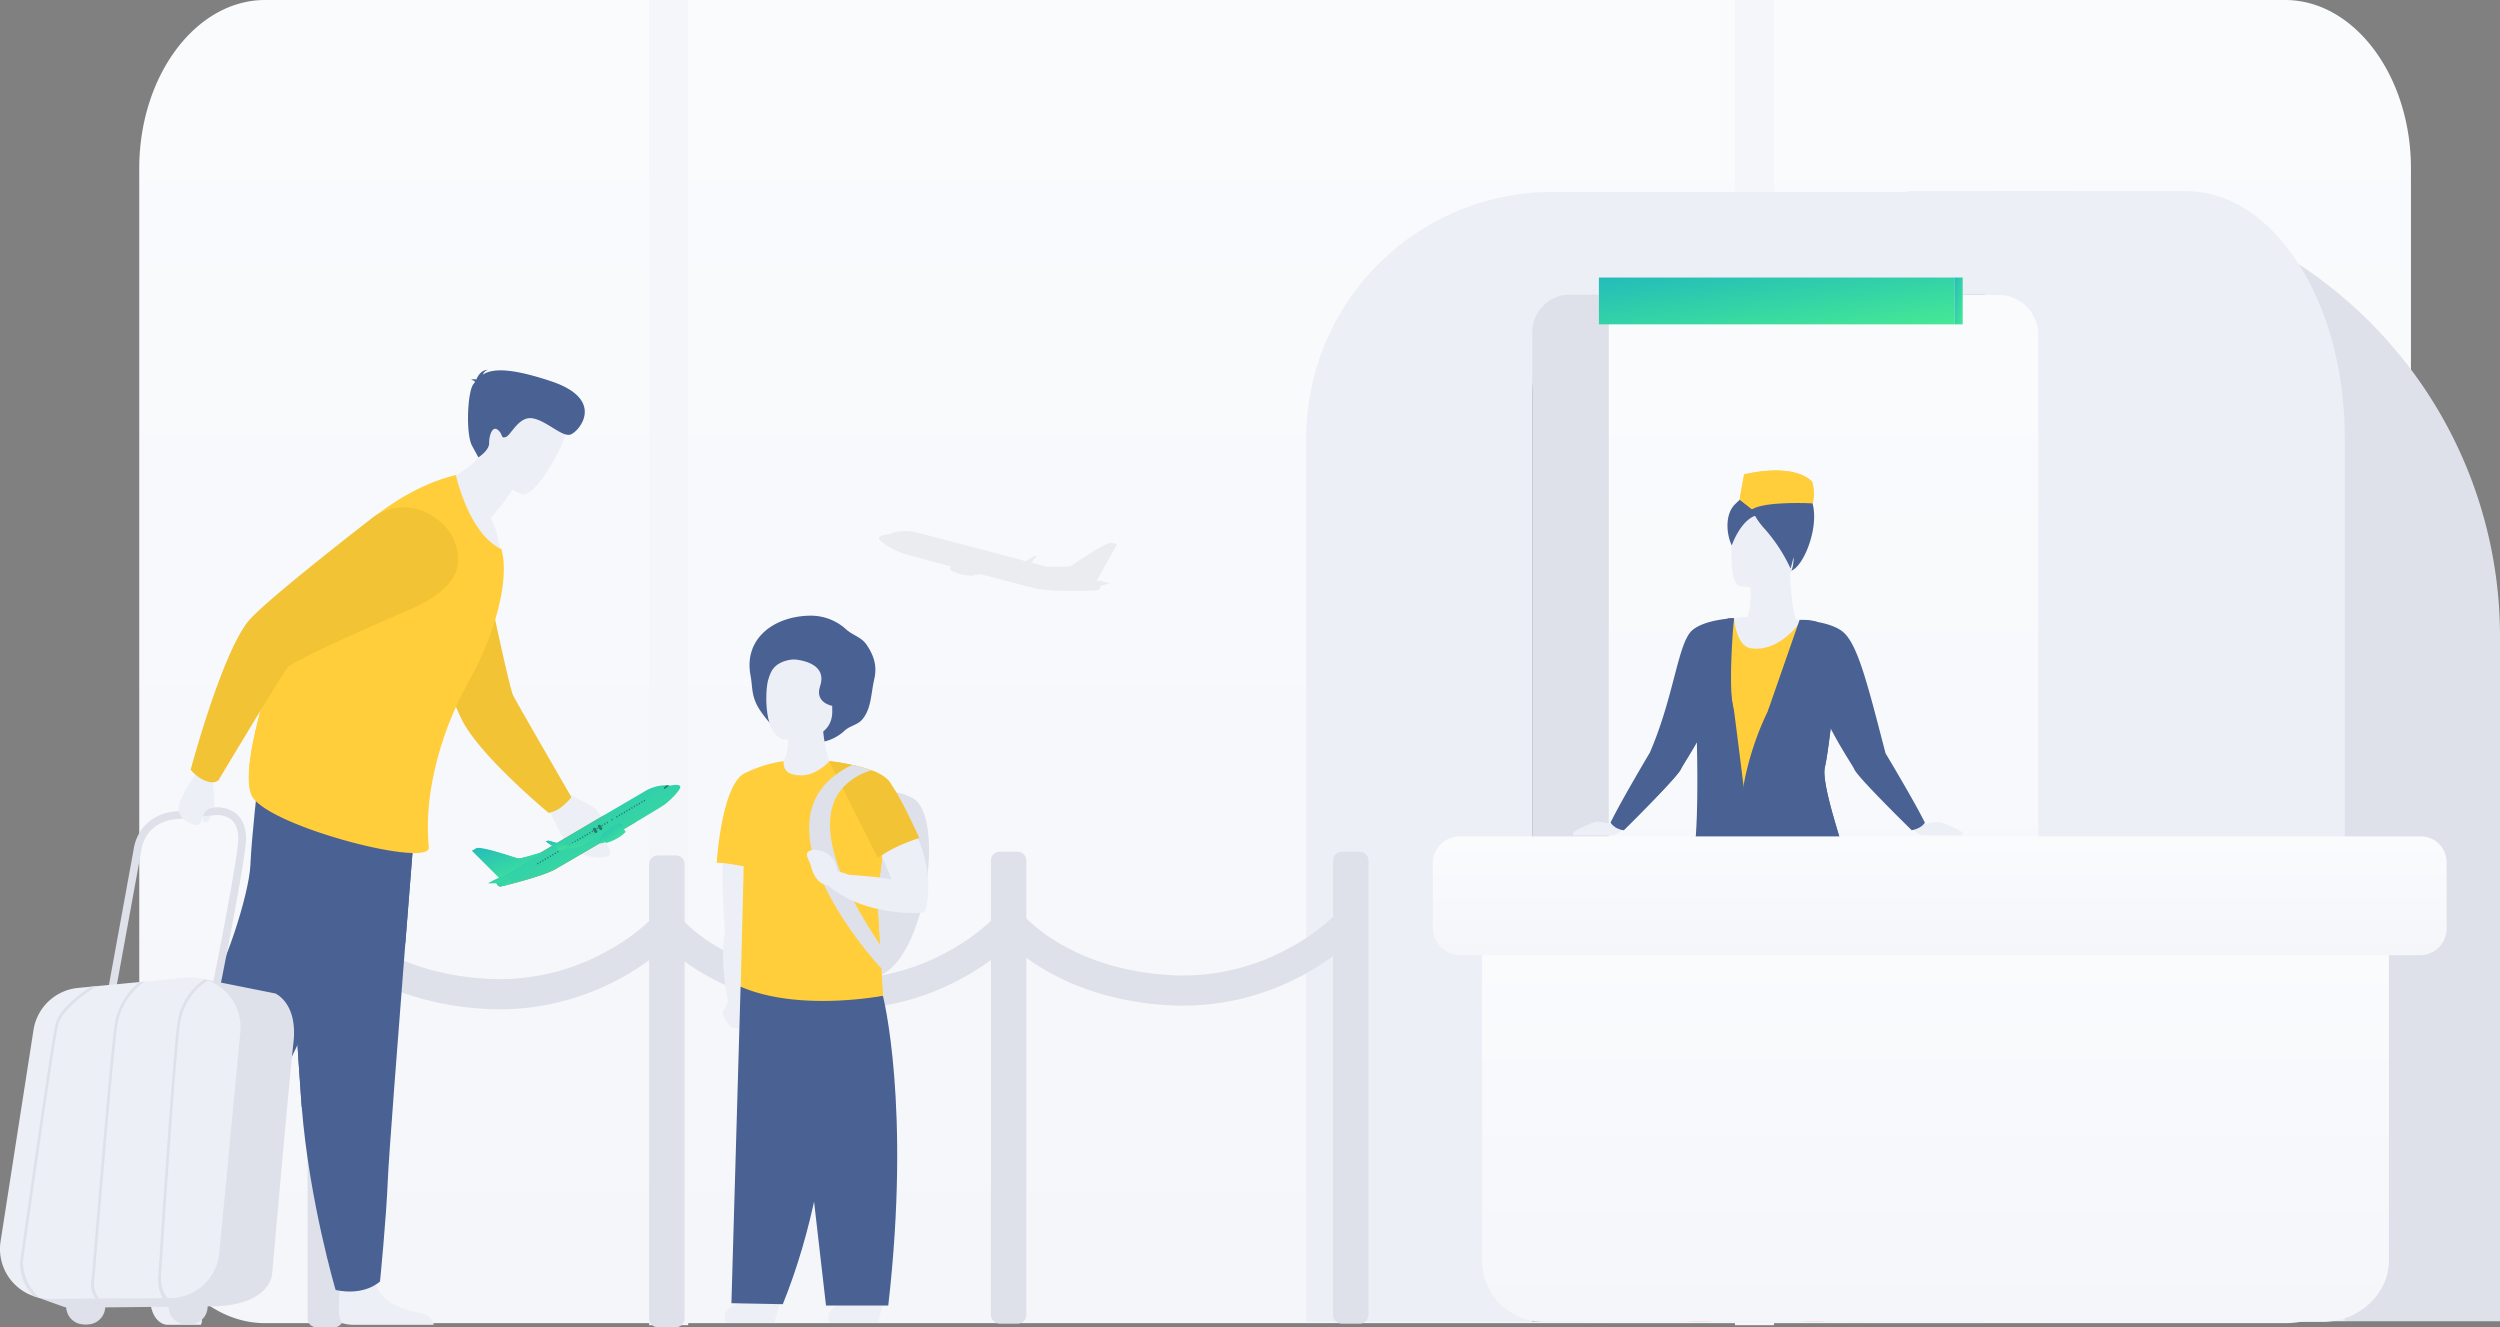 <svg xmlns="http://www.w3.org/2000/svg" xmlns:xlink="http://www.w3.org/1999/xlink" width="688.583" height="365.581" viewBox="0 0 688.583 365.581">
  <rect x="0" y="0" width="688.583" height="365.581" fill="#808080" stroke="none"/>
  <defs>
    <linearGradient id="linear-gradient" x1="0.5" y1="0.038" x2="0.5" y2="1" gradientUnits="objectBoundingBox">
      <stop offset="0" stop-color="#fafbfd"/>
      <stop offset="1" stop-color="#f5f6fa"/>
    </linearGradient>
    <linearGradient id="linear-gradient-5" x2="1" y2="1" gradientUnits="objectBoundingBox">
      <stop offset="0" stop-color="#23bcba"/>
      <stop offset="1" stop-color="#45e994"/>
    </linearGradient>
  </defs>
  <g id="Group_625" data-name="Group 625" transform="translate(-1484.746 -499.932)">
    <g id="Group_665" data-name="Group 665" transform="translate(1484.746 499.932)">
      <g id="Group_632" data-name="Group 632" transform="translate(152.951 46.039)">
        <path id="Path_2216" data-name="Path 2216" d="M1883.139,614.918l15.656,34.664.432-.087,46.735-9.407s-21.933-1.083-24.3-2.82c-2.228-1.637-25.986-21.348-32.718-23a2.749,2.749,0,0,0-1.038-.091Z" transform="translate(-1883.139 -614.156)" fill="#657285"/>
        <path id="Path_2217" data-name="Path 2217" d="M1913.865,677.387c1.093.163,4.357.586,8.832,1.085,12.864,1.433,35.721,3.5,45.673,1.86,8.928-1.467,56.137-9.331,88.777-15.051a52.812,52.812,0,0,0-27.888-16.7c-38.037,6.5-87.776,15.1-94.077,16.719-10.365,2.662-24.157,5.406-24.157,5.406s-.077.332-.139.852C1910.68,673.245,1910.624,676.9,1913.865,677.387Z" transform="translate(-1899.654 -634.704)" fill="#e58638"/>
        <path id="Path_2218" data-name="Path 2218" d="M1913.865,665.066c1.093.163,4.357.586,8.832,1.085,12.864,1.433,35.721,3.5,45.673,1.86,8.928-1.467,56.137-9.33,88.777-15.051,16.39-2.871,29.106-5.2,31.454-5.914,7.02-2.125,21.448-8.617,19.618-11.563s-7.6-2.862-9.383-3.868l-.075-.044c-.416-.235-1.1-.626-2.086-1.067-3.516-1.574-10.833-3.774-23.2-1.753,0,0-19.67,3.316-44.211,7.508-38.037,6.5-87.776,15.1-94.077,16.719-10.365,2.662-24.157,5.406-24.157,5.406s-.077.332-.139.852C1910.68,660.924,1910.624,664.576,1913.865,665.066Z" transform="translate(-1899.654 -622.383)" fill="#d5d6da"/>
        <path id="Path_2219" data-name="Path 2219" d="M1913.865,710.808c1.092.165,4.357.587,8.831,1.085,1.229-4.852,5.883-7.326,5.883-7.326l-17.693.41C1910.68,706.666,1910.623,710.32,1913.865,710.808Z" transform="translate(-1899.654 -668.126)" fill="#b8c1c9"/>
        <g id="Group_630" data-name="Group 630" transform="translate(54.204 8.12)">
          <g id="Group_628" data-name="Group 628" transform="translate(61.444)">
            <g id="Group_625-2" data-name="Group 625" transform="translate(20.03 5.389)">
              <path id="Path_2220" data-name="Path 2220" d="M2233.513,660.681a.541.541,0,0,1,.625.439l.1.563a.54.54,0,1,1-1.063.185l-.1-.563A.542.542,0,0,1,2233.513,660.681Z" transform="translate(-2227.702 -655.433)" fill="#657285"/>
              <path id="Path_2221" data-name="Path 2221" d="M2220.2,663a.541.541,0,0,1,.625.439l.1.563a.54.54,0,1,1-1.063.185l-.1-.563A.542.542,0,0,1,2220.2,663Z" transform="translate(-2219.757 -656.815)" fill="#657285"/>
              <path id="Path_2222" data-name="Path 2222" d="M2240.32,659.5a.541.541,0,0,1,.624.439l.1.563a.54.54,0,1,1-1.063.185l-.1-.563A.541.541,0,0,1,2240.32,659.5Z" transform="translate(-2231.765 -654.726)" fill="#657285"/>
              <path id="Path_2223" data-name="Path 2223" d="M2247.126,658.313a.541.541,0,0,1,.625.439l.1.563a.54.54,0,1,1-1.063.185l-.1-.563A.541.541,0,0,1,2247.126,658.313Z" transform="translate(-2235.828 -654.019)" fill="#657285"/>
              <path id="Path_2224" data-name="Path 2224" d="M2253.932,657.129a.542.542,0,0,1,.625.439l.1.563a.54.54,0,0,1-1.064.185l-.1-.563A.542.542,0,0,1,2253.932,657.129Z" transform="translate(-2239.891 -653.313)" fill="#657285"/>
              <path id="Path_2225" data-name="Path 2225" d="M2260.74,655.945h0a.541.541,0,0,1,.625.439l.1.563a.542.542,0,0,1-.439.624h0a.542.542,0,0,1-.625-.439l-.1-.563A.541.541,0,0,1,2260.74,655.945Z" transform="translate(-2243.954 -652.606)" fill="#657285"/>
              <path id="Path_2226" data-name="Path 2226" d="M2267.546,654.761a.541.541,0,0,1,.624.439l.1.563a.54.54,0,1,1-1.063.185l-.1-.563A.542.542,0,0,1,2267.546,654.761Z" transform="translate(-2248.017 -651.899)" fill="#657285"/>
              <path id="Path_2227" data-name="Path 2227" d="M2274.353,653.577a.541.541,0,0,1,.624.439l.1.563a.54.54,0,1,1-1.063.185l-.1-.563A.541.541,0,0,1,2274.353,653.577Z" transform="translate(-2252.08 -651.192)" fill="#657285"/>
              <path id="Path_2228" data-name="Path 2228" d="M2281.158,652.393a.541.541,0,0,1,.624.439l.1.563a.54.54,0,0,1-1.064.185l-.1-.563A.542.542,0,0,1,2281.158,652.393Z" transform="translate(-2256.143 -650.485)" fill="#657285"/>
              <path id="Path_2229" data-name="Path 2229" d="M2287.966,651.209a.541.541,0,0,1,.625.439l.1.563a.54.54,0,1,1-1.063.185l-.1-.563A.541.541,0,0,1,2287.966,651.209Z" transform="translate(-2260.206 -649.779)" fill="#657285"/>
              <path id="Path_2230" data-name="Path 2230" d="M2294.635,650.048a.542.542,0,0,1,.625.439l.1.563a.54.54,0,0,1-1.064.185l-.1-.563A.542.542,0,0,1,2294.635,650.048Z" transform="translate(-2264.188 -649.086)" fill="#657285"/>
              <path id="Path_2231" data-name="Path 2231" d="M2301.442,648.864a.541.541,0,0,1,.625.439l.1.563a.54.54,0,0,1-1.064.185l-.1-.563A.541.541,0,0,1,2301.442,648.864Z" transform="translate(-2268.251 -648.379)" fill="#657285"/>
              <path id="Path_2232" data-name="Path 2232" d="M2308.249,647.68a.542.542,0,0,1,.625.439l.1.563a.54.54,0,0,1-1.064.185l-.1-.563A.541.541,0,0,1,2308.249,647.68Z" transform="translate(-2272.314 -647.672)" fill="#657285"/>
            </g>
            <path id="Path_2233" data-name="Path 2233" d="M2363.7,635.249l2.983-.948c.983.441,1.67.832,2.086,1.067l-4.567,1.454a.826.826,0,1,1-.5-1.574Z" transform="translate(-2285.307 -634.301)" fill="#657285"/>
            <g id="Group_626" data-name="Group 626" transform="translate(5.45 12.331)">
              <path id="Path_2234" data-name="Path 2234" d="M2185.247,670.633a1.038,1.038,0,0,0,.182-.016l.834-.145a1.061,1.061,0,0,0,.861-1.224l-.6-3.476a1.058,1.058,0,0,0-1.224-.861l-.834.145a1.061,1.061,0,0,0-.861,1.224l.6,3.476A1.06,1.06,0,0,0,2185.247,670.633Zm.167-.1a.975.975,0,0,1-1.126-.792l-.6-3.476a.977.977,0,0,1,.792-1.126l.834-.145a.975.975,0,0,1,1.126.792l.6,3.476a.976.976,0,0,1-.792,1.126Z" transform="translate(-2183.585 -664.895)" fill="#657285"/>
            </g>
            <g id="Group_627" data-name="Group 627" transform="translate(0 13.279)">
              <path id="Path_2235" data-name="Path 2235" d="M2171.725,672.986a1.039,1.039,0,0,0,.181-.016l.835-.145a1.06,1.06,0,0,0,.862-1.224l-.6-3.476a1.058,1.058,0,0,0-1.224-.861l-.834.145a1.06,1.06,0,0,0-.861,1.224l.6,3.476A1.061,1.061,0,0,0,2171.725,672.986Zm.167-.1a.975.975,0,0,1-1.126-.792l-.6-3.476a.975.975,0,0,1,.792-1.126l.834-.145a.975.975,0,0,1,1.126.792l.6,3.476a.975.975,0,0,1-.792,1.126Z" transform="translate(-2170.062 -667.247)" fill="#657285"/>
            </g>
          </g>
          <g id="Group_629" data-name="Group 629" transform="translate(0 12.476)">
            <path id="Path_2236" data-name="Path 2236" d="M2018.068,698.16a.542.542,0,0,1,.625.439l.1.563a.54.54,0,1,1-1.063.185l-.1-.563A.542.542,0,0,1,2018.068,698.16Z" transform="translate(-2017.62 -684.893)" fill="#657285"/>
            <path id="Path_2237" data-name="Path 2237" d="M2024.875,696.976a.541.541,0,0,1,.624.439l.1.563a.54.54,0,0,1-1.064.185l-.1-.563A.541.541,0,0,1,2024.875,696.976Z" transform="translate(-2021.684 -684.186)" fill="#657285"/>
            <path id="Path_2238" data-name="Path 2238" d="M2031.681,695.792a.542.542,0,0,1,.625.439l.1.563a.54.54,0,1,1-1.063.185l-.1-.563A.541.541,0,0,1,2031.681,695.792Z" transform="translate(-2025.747 -683.479)" fill="#657285"/>
            <path id="Path_2239" data-name="Path 2239" d="M2038.488,694.607a.542.542,0,0,1,.624.439l.1.563a.54.54,0,1,1-1.064.185l-.1-.563A.541.541,0,0,1,2038.488,694.607Z" transform="translate(-2029.81 -682.772)" fill="#657285"/>
            <path id="Path_2240" data-name="Path 2240" d="M2045.294,693.423a.541.541,0,0,1,.624.44l.1.563a.54.54,0,0,1-1.064.185l-.1-.563A.542.542,0,0,1,2045.294,693.423Z" transform="translate(-2033.873 -682.065)" fill="#657285"/>
            <path id="Path_2241" data-name="Path 2241" d="M2052.1,692.24a.542.542,0,0,1,.625.439l.1.563a.54.54,0,1,1-1.063.185l-.1-.563A.542.542,0,0,1,2052.1,692.24Z" transform="translate(-2037.936 -681.359)" fill="#657285"/>
            <path id="Path_2242" data-name="Path 2242" d="M2058.907,691.055a.542.542,0,0,1,.624.44l.1.563a.54.54,0,0,1-1.064.185l-.1-.563A.541.541,0,0,1,2058.907,691.055Z" transform="translate(-2041.999 -680.651)" fill="#657285"/>
            <path id="Path_2243" data-name="Path 2243" d="M2065.714,689.871a.542.542,0,0,1,.624.439l.1.564a.54.54,0,1,1-1.063.185l-.1-.563A.542.542,0,0,1,2065.714,689.871Z" transform="translate(-2046.062 -679.945)" fill="#657285"/>
            <path id="Path_2244" data-name="Path 2244" d="M2072.52,688.687a.542.542,0,0,1,.625.439l.1.563a.54.54,0,1,1-1.063.185l-.1-.563A.542.542,0,0,1,2072.52,688.687Z" transform="translate(-2050.125 -679.238)" fill="#657285"/>
            <path id="Path_2245" data-name="Path 2245" d="M2152.722,674.736a.541.541,0,0,1,.625.439l.1.563a.54.54,0,0,1-1.064.185l-.1-.563A.541.541,0,0,1,2152.722,674.736Z" transform="translate(-2098.001 -670.91)" fill="#657285"/>
            <path id="Path_2246" data-name="Path 2246" d="M2159.529,673.551a.542.542,0,0,1,.625.44l.1.563a.541.541,0,0,1-.439.624h0a.541.541,0,0,1-.625-.439l-.1-.563A.542.542,0,0,1,2159.529,673.551Z" transform="translate(-2102.064 -670.203)" fill="#657285"/>
            <path id="Path_2247" data-name="Path 2247" d="M2166.335,672.367a.542.542,0,0,1,.625.439l.1.564a.54.54,0,0,1-1.063.185l-.1-.563A.542.542,0,0,1,2166.335,672.367Z" transform="translate(-2106.127 -669.496)" fill="#657285"/>
            <path id="Path_2248" data-name="Path 2248" d="M2173.142,671.183a.541.541,0,0,1,.624.439l.1.563a.54.54,0,1,1-1.063.185l-.1-.563A.542.542,0,0,1,2173.142,671.183Z" transform="translate(-2110.189 -668.789)" fill="#657285"/>
            <path id="Path_2249" data-name="Path 2249" d="M2179.948,670a.541.541,0,0,1,.624.439l.1.563a.54.54,0,1,1-1.064.185l-.1-.563A.542.542,0,0,1,2179.948,670Z" transform="translate(-2114.253 -668.082)" fill="#657285"/>
            <path id="Path_2250" data-name="Path 2250" d="M2186.754,668.815a.541.541,0,0,1,.625.439l.1.563a.54.54,0,1,1-1.063.185l-.1-.563A.542.542,0,0,1,2186.754,668.815Z" transform="translate(-2118.316 -667.376)" fill="#657285"/>
            <path id="Path_2251" data-name="Path 2251" d="M2193.562,667.631a.541.541,0,0,1,.624.439l.1.563a.54.54,0,1,1-1.063.185l-.1-.563A.541.541,0,0,1,2193.562,667.631Z" transform="translate(-2122.379 -666.669)" fill="#657285"/>
            <path id="Path_2252" data-name="Path 2252" d="M2200.367,666.447a.542.542,0,0,1,.625.439l.1.563a.54.54,0,0,1-1.064.185l-.1-.563A.541.541,0,0,1,2200.367,666.447Z" transform="translate(-2126.442 -665.962)" fill="#657285"/>
            <path id="Path_2253" data-name="Path 2253" d="M2207.174,665.263a.541.541,0,0,1,.624.439l.1.563a.54.54,0,1,1-1.063.185l-.1-.563A.542.542,0,0,1,2207.174,665.263Z" transform="translate(-2130.505 -665.255)" fill="#657285"/>
            <path id="Path_2254" data-name="Path 2254" d="M2092.527,685.207a.542.542,0,0,1,.625.439l.1.563a.54.54,0,0,1-1.064.185l-.1-.563A.541.541,0,0,1,2092.527,685.207Z" transform="translate(-2062.068 -677.16)" fill="#657285"/>
            <path id="Path_2255" data-name="Path 2255" d="M2099.334,684.023a.541.541,0,0,1,.624.439l.1.563a.54.54,0,1,1-1.063.185l-.1-.563A.541.541,0,0,1,2099.334,684.023Z" transform="translate(-2066.131 -676.454)" fill="#657285"/>
            <path id="Path_2256" data-name="Path 2256" d="M2106.14,682.839a.542.542,0,0,1,.624.439l.1.563a.54.54,0,1,1-1.063.185l-.1-.563A.542.542,0,0,1,2106.14,682.839Z" transform="translate(-2070.194 -675.747)" fill="#657285"/>
            <path id="Path_2257" data-name="Path 2257" d="M2112.947,681.655a.541.541,0,0,1,.625.439l.1.563a.54.54,0,1,1-1.063.185l-.1-.563A.541.541,0,0,1,2112.947,681.655Z" transform="translate(-2074.257 -675.04)" fill="#657285"/>
            <path id="Path_2258" data-name="Path 2258" d="M2119.753,680.471a.542.542,0,0,1,.625.439l.1.563a.54.54,0,0,1-1.064.185l-.1-.563A.541.541,0,0,1,2119.753,680.471Z" transform="translate(-2078.32 -674.333)" fill="#657285"/>
            <path id="Path_2259" data-name="Path 2259" d="M2126.56,679.287a.542.542,0,0,1,.625.439l.1.563a.54.54,0,1,1-1.064.185l-.1-.563A.541.541,0,0,1,2126.56,679.287Z" transform="translate(-2082.383 -673.627)" fill="#657285"/>
            <path id="Path_2260" data-name="Path 2260" d="M2133.366,678.1a.54.54,0,0,1,.624.439l.1.563a.54.54,0,0,1-1.064.185l-.1-.563A.541.541,0,0,1,2133.366,678.1Z" transform="translate(-2086.446 -672.92)" fill="#657285"/>
            <path id="Path_2261" data-name="Path 2261" d="M2140.173,676.919a.541.541,0,0,1,.624.439l.1.563a.54.54,0,1,1-1.063.185l-.1-.563A.541.541,0,0,1,2140.173,676.919Z" transform="translate(-2090.509 -672.213)" fill="#657285"/>
            <path id="Path_2262" data-name="Path 2262" d="M2146.979,675.735a.542.542,0,0,1,.625.439l.1.563a.54.54,0,1,1-1.063.185l-.1-.563A.541.541,0,0,1,2146.979,675.735Z" transform="translate(-2094.572 -671.506)" fill="#657285"/>
          </g>
        </g>
        <path id="Path_2263" data-name="Path 2263" d="M2174.357,699.578a1.931,1.931,0,0,1-.872-3.388,10.947,10.947,0,0,1,5.022-2.465c4.136-.676,2.791,5.918,1.421,6.2A21.007,21.007,0,0,1,2174.357,699.578Z" transform="translate(-2056.037 -661.625)" fill="#b8c1c9"/>
        <path id="Path_2264" data-name="Path 2264" d="M2184.459,684.079l1.5,8.635a40.521,40.521,0,0,0,11.337-.3,32.354,32.354,0,0,0,8.492-2.316,10.891,10.891,0,0,0,1.418-.74l-1.575-9.052a4.414,4.414,0,0,0-1.615-.389c-5.5-.471-18.735,3.714-18.735,3.714Z" transform="translate(-2063.008 -653.392)" fill="#657285"/>
        <path id="Path_2265" data-name="Path 2265" d="M2232.988,679.976l1.771,10.18a10.891,10.891,0,0,0,1.418-.74l-1.574-9.052A4.412,4.412,0,0,0,2232.988,679.976Z" transform="translate(-2091.977 -653.446)" fill="#b8c1c9"/>
        <g id="Group_631" data-name="Group 631" transform="translate(69.488 17.521)">
          <path id="Path_2266" data-name="Path 2266" d="M2055.538,657.656s6.6,9.51,7.832,10.928a9.218,9.218,0,0,0,3.808,2.131l.015,0,16.316,3.216s19.962-3.364,24.3-4.2h0c.393-.076.659-.132.768-.161,1.313-.357,1.908-.891,1.634-1.23s-31.21.186-34.634.266l-.1,0c-3.333.062-3.687-.762-3.687-.762l-13.287-9.679a1.589,1.589,0,0,0-.761-.394A7.536,7.536,0,0,0,2055.538,657.656Z" transform="translate(-2055.538 -657.624)" fill="#657285"/>
          <path id="Path_2267" data-name="Path 2267" d="M2061.014,658c3.585,2.78,13.5,10.443,14.428,10.937,1,.532,28.8.917,35.636,1.019h0c.393-.076.659-.132.768-.161,1.313-.358,1.908-.891,1.634-1.23s-31.21.186-34.634.266-3.785-.76-3.785-.76l-13.287-9.679A1.588,1.588,0,0,0,2061.014,658Z" transform="translate(-2058.807 -657.85)" fill="#b8c1c9"/>
          <path id="Path_2268" data-name="Path 2268" d="M2055.538,657.656s6.6,9.51,7.832,10.928a9.218,9.218,0,0,0,3.808,2.131l.015,0a35.474,35.474,0,0,0,8.288-2.106c-3.333.062-3.687-.762-3.687-.762l-13.287-9.679a1.589,1.589,0,0,0-.761-.394A7.536,7.536,0,0,0,2055.538,657.656Z" transform="translate(-2055.538 -657.624)" fill="#657285"/>
        </g>
        <path id="Path_2269" data-name="Path 2269" d="M1907.828,649.657l46.735-9.407s-21.933-1.083-24.3-2.82c-2.228-1.637-25.986-21.348-32.717-23,6.19,5.815,20.566,19.846,20.229,24.413C1917.455,643.191,1911.042,647.673,1907.828,649.657Z" transform="translate(-1891.74 -614.318)" fill="#b8c1c9"/>
        <path id="Path_2270" data-name="Path 2270" d="M1917.369,699.88c-.175-.153-15.821-2.347-25.825.424l9.965,3.6,15.573-2.709S1918.247,700.644,1917.369,699.88Z" transform="translate(-1888.156 -664.75)" fill="#657285"/>
      </g>
      <path id="Path_2271" data-name="Path 2271" d="M1598.823,546.314V817.988c0,25.51,15.6,46.382,34.673,46.382h556.358c13.523,0,25.283-10.474,31-25.665a59.128,59.128,0,0,0,3.669-20.717V546.314c0-25.51-15.6-46.382-34.673-46.382H1633.5C1614.426,499.932,1598.823,520.8,1598.823,546.314Z" transform="translate(-1560.469 -499.932)" fill="url(#linear-gradient)"/>
      <rect id="Rectangle_1262" data-name="Rectangle 1262" width="10.754" height="365" transform="translate(477.865 0)" fill="#f5f6fa"/>
      <rect id="Rectangle_1263" data-name="Rectangle 1263" width="10.754" height="365" transform="translate(178.806 0)" fill="#f5f6fa"/>
      <path id="Path_2272" data-name="Path 2272" d="M2167.916,877.256a15.013,15.013,0,0,0-3.62-.755l5.637-10.029-1.471-.364c-1.47-.364-10.4,5.813-11.188,6.291-.639.388-5.293.287-7.026.235-1.236-.335-2.573-.694-3.977-1.07.726-.853,1.476-1.755,1.476-1.755a2.368,2.368,0,0,0-.693-.023.5.5,0,0,0-.249.1l-2.092,1.259c-4.994-1.333-10.655-2.827-15.659-4.142-7.557-1.986-13.615-3.564-13.615-3.564-3.812-.973-6.16-.486-7.3-.091a7.356,7.356,0,0,0-.682.276l-.025.011c-.584.266-2.386.08-3.04.951s3.679,3.3,5.815,4.155c.715.286,4.626,1.366,9.671,2.715,1.35.361,2.78.741,4.252,1.13l-.245.922a3.36,3.36,0,0,0,.423.27,10.158,10.158,0,0,0,2.591.958,12.716,12.716,0,0,0,3.536.4l.077-.292a8.329,8.329,0,0,0,1.408-.008.594.594,0,0,0,.313-.123c6.949,1.817,13.265,3.447,14.983,3.887,3.066.785,10.269.77,14.33.676h.028c1.142-.027,2.032-.059,2.508-.082l.256-.013a1.1,1.1,0,0,0,.459-.125,1.418,1.418,0,0,0,.616-1.144Z" transform="translate(-1862.221 -716.585)" fill="#657285" opacity="0.1"/>
      <g id="Group_635" data-name="Group 635" transform="translate(84.72 235.599)">
        <g id="Group_633" data-name="Group 633" transform="translate(2.495 17.451)">
          <path id="Path_2273" data-name="Path 2273" d="M1770.439,1152.7c29.035,0,46.734-18.047,47.506-18.85l-6-5.766,3,2.883-2.991-2.89a55.444,55.444,0,0,1-12.25,8.774,60.68,60.68,0,0,1-32.9,7.423c-27.785-1.621-40.2-16.378-40.322-16.527l-6.432,5.277c.594.723,14.887,17.724,46.269,19.555Q1768.414,1152.706,1770.439,1152.7Z" transform="translate(-1720.047 -1127.751)" fill="#dfe1ea"/>
        </g>
        <g id="Group_634" data-name="Group 634">
          <path id="Path_2274" data-name="Path 2274" d="M1713.857,1086.782v125.326a2.452,2.452,0,0,0,2.547,2.328h4.669c.023,0,.047,0,.07,0a2.443,2.443,0,0,0,2.477-2.326V1086.782a2.443,2.443,0,0,0-2.477-2.326c-.023,0-.047,0-.07,0H1716.4A2.452,2.452,0,0,0,1713.857,1086.782Z" transform="translate(-1713.857 -1084.454)" fill="#dfe1ea"/>
        </g>
      </g>
      <g id="Group_638" data-name="Group 638" transform="translate(178.793 235.599)">
        <g id="Group_636" data-name="Group 636" transform="translate(2.495 17.451)">
          <path id="Path_2275" data-name="Path 2275" d="M2003.835,1152.7c29.035,0,46.734-18.047,47.506-18.85l-6-5.766,3,2.883-2.991-2.89a55.441,55.441,0,0,1-12.25,8.774,60.68,60.68,0,0,1-32.9,7.423c-27.785-1.621-40.2-16.378-40.322-16.527l-6.431,5.277c.593.723,14.886,17.724,46.269,19.555Q2001.809,1152.706,2003.835,1152.7Z" transform="translate(-1953.442 -1127.751)" fill="#dfe1ea"/>
        </g>
        <g id="Group_637" data-name="Group 637">
          <path id="Path_2276" data-name="Path 2276" d="M1947.252,1086.782v125.326a2.452,2.452,0,0,0,2.547,2.328h4.669c.023,0,.047,0,.07,0a2.443,2.443,0,0,0,2.477-2.326V1086.782a2.443,2.443,0,0,0-2.477-2.326c-.023,0-.047,0-.07,0H1949.8A2.452,2.452,0,0,0,1947.252,1086.782Z" transform="translate(-1947.252 -1084.454)" fill="#dfe1ea"/>
        </g>
      </g>
      <path id="Rectangle_1264" data-name="Rectangle 1264" d="M0,0H140.023a0,0,0,0,1,0,0V311.174a0,0,0,0,1,0,0H122.555A122.555,122.555,0,0,1,0,188.619V0A0,0,0,0,1,0,0Z" transform="translate(688.583 363.927) rotate(180)" fill="#dfe1ea"/>
      <path id="Path_2277" data-name="Path 2277" d="M2464.125,631.069h119.16V942.252h-187.02V698.929A67.86,67.86,0,0,1,2464.125,631.069Z" transform="translate(-2036.492 -578.213)" fill="#edeff6"/>
      <path id="Path_2278" data-name="Path 2278" d="M2807.05,630.552V941.745h120.479V698.407c0-37.48-19.567-67.855-43.711-67.855Z" transform="translate(-2281.705 -577.904)" fill="#edeff6"/>
      <path id="Rectangle_1265" data-name="Rectangle 1265" d="M0,0H124.762a0,0,0,0,1,0,0V255.568a27.26,27.26,0,0,1-27.26,27.26H0a0,0,0,0,1,0,0V0A0,0,0,0,1,0,0Z" transform="translate(546.797 364.039) rotate(180)" fill="#657285"/>
      <path id="Path_2279" data-name="Path 2279" d="M2700.728,701.418a10.987,10.987,0,0,1,10.987,10.987V984.246H2586.953V701.418Z" transform="translate(-2150.321 -620.207)" fill="url(#linear-gradient)"/>
      <path id="Path_2280" data-name="Path 2280" d="M2561.048,701.272h10.772V984.159h-21.086V711.587A10.315,10.315,0,0,1,2561.048,701.272Z" transform="translate(-2128.7 -620.119)" fill="#dfe1ea"/>
      <g id="Group_640" data-name="Group 640" transform="translate(433.306 132.493)">
        <path id="Path_2281" data-name="Path 2281" d="M2692.123,831.158a12.329,12.329,0,0,1,13.778-.694c7.434,4.461,1.422,22.024-3.155,23.006s-16.273-16.463-16.273-16.463S2686.805,835.468,2692.123,831.158Z" transform="translate(-2643.034 -828.647)" fill="#496193"/>
        <path id="Path_2282" data-name="Path 2282" d="M2589.427,1062.258s-3.053-1.015-4.528-.71-6.052,2.441-6.154,2.9a1.675,1.675,0,0,0,0,.787h10.682s2.388-.464,2.8-1.872S2589.427,1062.258,2589.427,1062.258Z" transform="translate(-2578.7 -967.64)" fill="#edeff6"/>
        <path id="Path_2283" data-name="Path 2283" d="M2668.626,1366.907a2.049,2.049,0,0,1-1.336,1.775.017.017,0,0,1-.012,0c-1.423.624-3.808.482-6.387.135-.33-.044-.627-.079-.893-.1-.07-.006-.14-.013-.208-.016s-.108-.008-.16-.012c-2.567-.169-2.366.622-7.272.6-5.592-.029-7.483-1.913-7.74-2.716-.215-.681,2.233-1.209,4.97-1.818.132-.029.265-.06.4-.089.364-.081.731-.166,1.1-.248,3.263-.766,6.494-1.732,7.563-4.868,1.134-3.325.865-13.192.865-13.192h9.9s-2.6,10.9-2.327,14.042c.148,1.677.95,2.155,1.26,3.608q.034.153.061.306A9.742,9.742,0,0,1,2668.626,1366.907Z" transform="translate(-2618.041 -1137.686)" fill="#ff7955"/>
        <g id="Group_639" data-name="Group 639" transform="translate(35.816 86.948)">
          <path id="Path_2284" data-name="Path 2284" d="M2693.852,1079.99c-.836,4.692-2.028,9.541-3.064,14.584-1.664,8.109-2.919,16.723-1.634,26a32.417,32.417,0,0,1,.273,3.928c.249,16.394-7.076,46.1-7.076,46.1a12.935,12.935,0,0,1-5.324.693,16.913,16.913,0,0,1-4.351-1.192s-.693-18.42-.735-43.193c-.03-17.956-3.556-41.6-4.268-55.493a177.849,177.849,0,0,1,.5-19.609s14.6-11.741,19.847-5.734C2693.207,1052.012,2696.98,1062.437,2693.852,1079.99Z" transform="translate(-2667.56 -1044.365)" fill="#364154"/>
        </g>
        <path id="Path_2285" data-name="Path 2285" d="M2701.763,1164.619a32.414,32.414,0,0,1,.273,3.928c-10.936-15.844-13.354-50.393-13.354-50.393l12.011,5.829s1.317,6.479,2.7,14.638C2701.733,1146.73,2700.477,1155.344,2701.763,1164.619Z" transform="translate(-2644.352 -1001.464)" fill="#355493"/>
        <path id="Path_2286" data-name="Path 2286" d="M2747.006,1366a2.048,2.048,0,0,1-1.336,1.775.019.019,0,0,1-.012,0c-1.423.623-3.808.482-6.386.135-.33-.044-.627-.079-.893-.1-.07-.006-.14-.013-.207-.017l-.161-.012c-2.567-.169-2.366.622-7.271.6-5.592-.029-7.483-1.913-7.74-2.716-.216-.681,2.233-1.209,4.971-1.818.132-.029.264-.06.4-.089.365-.081.731-.166,1.1-.248,3.263-.766,6.5-1.732,7.563-4.868,1.134-3.325-.486-13.041-.486-13.041l9.174-.767s-.569,11.07-.3,14.211c.148,1.678,1,2.6,1.309,4.053.022.1.042.2.061.306A9.751,9.751,0,0,1,2747.006,1366Z" transform="translate(-2664.83 -1136.775)" fill="#ff7955"/>
        <path id="Path_2287" data-name="Path 2287" d="M2721.615,1189.4a22.253,22.253,0,0,1-4.057,1.455,19.486,19.486,0,0,1-5.226-.324,239.2,239.2,0,0,0-4.987-30.876,288.915,288.915,0,0,0-14.926-47.3c-1.449-3.425-7.427-19.636-8.441-23.727-3.067-12.362.012-11.03.012-11.03l26.811-3.146s3.3,1.7,4.824,19.153c.455,5.228.511,27.8,1.2,32.078a47.881,47.881,0,0,0,2.3,9.61C2724.106,1147.517,2721.615,1189.4,2721.615,1189.4Z" transform="translate(-2640.732 -975.376)" fill="#364154"/>
        <path id="Path_2288" data-name="Path 2288" d="M2747.006,1393.046a2.048,2.048,0,0,1-1.336,1.775.018.018,0,0,1-.012,0c-1.5.537-3.853.421-6.381.119-.331-.039-.628-.068-.9-.088-.07-.006-.14-.013-.207-.016l-.161-.013c-2.567-.169-2.366.622-7.271.6-5.592-.029-7.483-1.913-7.74-2.716-.216-.681,2.233-1.209,4.971-1.818a16.511,16.511,0,0,0,8.448,1.5c3.765-.361,7.61-1.87,10.311-2.245.022.1.042.2.061.306A9.752,9.752,0,0,1,2747.006,1393.046Z" transform="translate(-2664.83 -1163.825)" fill="#b84c42"/>
        <path id="Path_2289" data-name="Path 2289" d="M2668.626,1393.046a2.049,2.049,0,0,1-1.336,1.775.017.017,0,0,1-.012,0c-1.5.537-3.853.421-6.381.119-.331-.039-.628-.068-.9-.088-.07-.006-.14-.013-.208-.016s-.108-.008-.16-.013c-2.567-.169-2.366.622-7.272.6-5.592-.029-7.483-1.913-7.74-2.716-.215-.681,2.233-1.209,4.97-1.818a16.514,16.514,0,0,0,8.448,1.5c3.766-.361,7.61-1.87,10.311-2.245q.034.153.061.306A9.742,9.742,0,0,1,2668.626,1393.046Z" transform="translate(-2618.041 -1163.825)" fill="#b84c42"/>
        <path id="Path_2290" data-name="Path 2290" d="M2674.933,903.192c.194,0,1.446-.229,3.658-.364a16.6,16.6,0,0,0,.805-3.4,22.317,22.317,0,0,0,.079-4.957c-.054-.567-.111-.894-.111-.894l10.985-3.345c.132,2.9.295,5.174.468,6.951.513,5.214,1.125,6.173,1.312,6.347a89.663,89.663,0,0,1,9.144,1.852s-8.866,40.62-5.854,48.276a80.9,80.9,0,0,1,4.157,14.451l-32.674.406s.457-26.279-1.049-35.58S2674.933,903.192,2674.933,903.192Z" transform="translate(-2630.637 -865.409)" fill="#edeff6"/>
        <path id="Path_2291" data-name="Path 2291" d="M2699.625,899.428c8.3-.18,10.953-9.2,10.953-9.2l-10.985,3.345s.056.328.111.894A22.317,22.317,0,0,1,2699.625,899.428Z" transform="translate(-2650.865 -865.409)" fill="#edeff6"/>
        <path id="Path_2292" data-name="Path 2292" d="M2696.494,967.7c.478,5.377,5.5,17.664,4.414,20.281-1.138,2.748-2.721,4.141-6.183,4.936a64.04,64.04,0,0,1-10.306,1.046c-9.844.489-20.393-.748-21.828-5.428-.688-2.246-.423-10.937-.058-14.948.754-8.3-.826-20.215-1.057-27.924-.19-6.43,3.688-21.062,3.688-21.062s1.75-1.1,7.24-2.21c0,0,.577,7.6,4.543,8.254,6.858,1.132,12.385-5.15,14-7.68,0,0,7.877,1.988,10.188,4.623,2.189,2.495-.806,20.981-1.472,22.753-.575,1.521-1.118,3.006-1.592,4.5A31.38,31.38,0,0,0,2696.494,967.7Z" transform="translate(-2628.108 -884.603)" fill="#ffce3a"/>
        <path id="Path_2293" data-name="Path 2293" d="M2813.751,1062.332s3.054-1.006,4.528-.7,6.052,2.42,6.154,2.873a1.643,1.643,0,0,1,0,.78h-10.683s-2.388-.46-2.795-1.855S2813.751,1062.332,2813.751,1062.332Z" transform="translate(-2717.321 -967.689)" fill="#edeff6"/>
        <path id="Path_2294" data-name="Path 2294" d="M2689.1,868.237s13.148,2.641,14.666-5.573,4.238-13.4-4.093-15.437-10.545.8-11.719,3.417S2685.722,867.338,2689.1,868.237Z" transform="translate(-2643.242 -839.324)" fill="#edeff6"/>
        <path id="Path_2296" data-name="Path 2296" d="M2693.644,969.115a80.177,80.177,0,0,1,6.639-20.293l6.833-14.227c-.283-2.293,2.337-8.6,2.457-10.91,0,0,7.772.269,11.376,3.2,4.075,3.316,6.8,14.276,11.778,33.47,0,0,8.225,13.709,10.844,19.148a4.653,4.653,0,0,1-1.472,1.3,7.774,7.774,0,0,1-2.151.759s-14.837-14.483-15.812-16.773c-.421-.988-3.376-5.222-6.52-11.251l-.005.042c-.582,4.747-1.16,8.848-1.6,10.649-1.373,5.644,8.544,31.687,8.086,33.26-.163.563-3.607.834-8.1.838-8.072.008-19.54-.844-21.5-2.411C2692.868,994.617,2691.65,981.269,2693.644,969.115Z" transform="translate(-2646.696 -885.379)" fill="#496193"/>
        <path id="Path_2297" data-name="Path 2297" d="M2720.424,923.532l-8.771,25.191,8.771-8.293-.664-2.578a6.151,6.151,0,0,0,2.834-.349c.818-.528,2.723-13.409,2.723-13.409a11.688,11.688,0,0,0-2.439-.508A22.216,22.216,0,0,0,2720.424,923.532Z" transform="translate(-2658.064 -885.28)" fill="#496193"/>
        <path id="Path_2298" data-name="Path 2298" d="M2615.058,959.381c6.788-15.728,7.7-30.42,11.776-33.767,3.6-2.958,11.376-3.23,11.376-3.23v.006l.015,0-.013.066c-.914,5.247-1.815,8.033-1.575,13.663a80.175,80.175,0,0,0,1.622,11.932s6.227,47.771,5.3,47.852c-7.044.61-16.931-6.5-16.931-6.5,2.136-5.75,1.367-32.878,1.367-32.882l-.094.166c-2.185,3.83-3.934,6.428-4.251,7.178-.974,2.311-15.813,16.921-15.813,16.921a7.716,7.716,0,0,1-2.149-.766c-.1-.056-.188-.112-.275-.171a4.566,4.566,0,0,1-1.2-1.145C2606.832,973.209,2615.058,959.381,2615.058,959.381Z" transform="translate(-2593.93 -884.602)" fill="#496193"/>
        <path id="Path_2299" data-name="Path 2299" d="M2680.311,922.386s-1.847,19.914.049,25.661c0,0-5.428-8.595-4.411-10.375l1.967-1.3s-3.8-.493-3.086-2.675l3.646-11.17a3.859,3.859,0,0,1,.836-.144Z" transform="translate(-2636.03 -884.603)" fill="#496193"/>
        <path id="Path_2300" data-name="Path 2300" d="M2732.919,1014.339c0,6.074,3.723,21.577,7.142,28.274,4.493,0,7.937-.275,8.1-.838.458-1.573-9.46-27.616-8.086-33.26.438-1.8,1.017-5.9,1.6-10.649C2738.632,1001.344,2732.919,1008.643,2732.919,1014.339Z" transform="translate(-2670.759 -929.66)" fill="#496193"/>
        <path id="Path_2301" data-name="Path 2301" d="M2607.183,1012.442c.087.058.179.114.275.17a7.719,7.719,0,0,0,2.15.766s14.84-14.61,15.813-16.921c.316-.75,2.066-3.349,4.251-7.178.359-2.838,1.222-10.3-.264-12.1-1.81-2.2-6.208,16.3-7.63,18.364C2620.626,997.222,2610.258,1007.55,2607.183,1012.442Z" transform="translate(-2595.703 -917.203)" fill="#496193"/>
        <path id="Path_2302" data-name="Path 2302" d="M2686.191,836.569c6.486-6.392,10.226-6.176,13.022-4.2,1.788,1.26,4.4,5.606,5.344,6.924,1.859,2.6-2.379,15.166-2.379,15.166a14.411,14.411,0,0,0,.136-3.356c-.4,1.857-.8,3.133-.8,3.133a44.79,44.79,0,0,0-6.958-10.729,21.451,21.451,0,0,1-2.839-3.791c-4.129,1.529-6.4,8.165-6.4,8.165C2683.819,844.736,2683.4,839.323,2686.191,836.569Z" transform="translate(-2641.641 -830.137)" fill="#496193"/>
      </g>
      <g id="Group_643" data-name="Group 643" transform="translate(272.927 234.584)">
        <g id="Group_641" data-name="Group 641" transform="translate(2.495 17.451)">
          <path id="Path_2303" data-name="Path 2303" d="M2237.382,1150.185c29.035,0,46.734-18.047,47.507-18.85l-6-5.766,3,2.883-2.992-2.89a55.446,55.446,0,0,1-12.25,8.774,60.678,60.678,0,0,1-32.9,7.423c-27.785-1.621-40.2-16.378-40.322-16.527l-6.432,5.277c.593.723,14.887,17.724,46.269,19.555Q2235.356,1150.187,2237.382,1150.185Z" transform="translate(-2186.99 -1125.232)" fill="#dfe1ea"/>
        </g>
        <g id="Group_642" data-name="Group 642">
          <path id="Path_2304" data-name="Path 2304" d="M2414.6,1084.263V1209.59a2.452,2.452,0,0,0,2.547,2.328h4.67a2.452,2.452,0,0,0,2.547-2.328V1084.263a2.452,2.452,0,0,0-2.547-2.328h-4.67A2.452,2.452,0,0,0,2414.6,1084.263Z" transform="translate(-2320.362 -1081.935)" fill="#dfe1ea"/>
          <path id="Path_2305" data-name="Path 2305" d="M2180.8,1084.263V1209.59a2.452,2.452,0,0,0,2.547,2.328h4.669c.023,0,.047,0,.07,0a2.443,2.443,0,0,0,2.477-2.326V1084.263a2.443,2.443,0,0,0-2.477-2.326c-.023,0-.047,0-.07,0h-4.669A2.452,2.452,0,0,0,2180.8,1084.263Z" transform="translate(-2180.799 -1081.935)" fill="#dfe1ea"/>
        </g>
      </g>
      <g id="Group_644" data-name="Group 644" transform="translate(394.673 230.366)">
        <path id="Path_2306" data-name="Path 2306" d="M2516.518,1140.025a3.646,3.646,0,0,1,3.531-2.782h118.794c.082,0,.164-.011.247-.011h114.058a3.969,3.969,0,0,1,3.838,2.812c.08.259,9.224.555,9.224.814v86.65c0,9.287-8.276,16.946-18.35,16.946H2635.491a.284.284,0,0,1-.074-.017H2533.363a17,17,0,0,1-16.947-16.946v-86.617A3.586,3.586,0,0,1,2516.518,1140.025Z" transform="translate(-2502.888 -1110.726)" fill="url(#linear-gradient)"/>
        <path id="Path_2307" data-name="Path 2307" d="M2490.22,1071.471h264.745a7.106,7.106,0,0,1,7.085,7.085v18.378a7.283,7.283,0,0,1-7.261,7.262H2490.4a7.575,7.575,0,0,1-7.553-7.553v-17.8A7.391,7.391,0,0,1,2490.22,1071.471Z" transform="translate(-2482.851 -1071.471)" fill="url(#linear-gradient)"/>
      </g>
      <g id="Group_645" data-name="Group 645" transform="translate(479.143 129.593)">
        <path id="Path_2308" data-name="Path 2308" d="M2692.423,829.444l1.243-6.917s13.258-3.449,18.718,2c0,0,1.119,3.714.111,5.977,0,0-12.651-.707-16.653,1.61Z" transform="translate(-2692.423 -821.452)" fill="#ffce3a"/>
        <path id="Path_2309" data-name="Path 2309" d="M2697.464,823.77s9.934-.849,13.984,1.126a43.672,43.672,0,0,0-11.364.681,74.434,74.434,0,0,1,12.755,1.273,14.744,14.744,0,0,0-.454-2.316c-5.46-5.454-18.718-2-18.718-2l-1.243,6.917,3.419,2.675S2695.89,825.221,2697.464,823.77Z" transform="translate(-2692.423 -821.452)" fill="#ffce3a"/>
      </g>
      <rect id="Rectangle_1268" data-name="Rectangle 1268" width="97.917" height="12.897" transform="translate(440.393 76.44)" fill="url(#linear-gradient-5)"/>
      <rect id="Rectangle_1269" data-name="Rectangle 1269" width="2.282" height="12.897" transform="translate(538.309 76.44)" fill="url(#linear-gradient-5)"/>
      <g id="Group_647" data-name="Group 647" transform="translate(197.402 169.573)">
        <path id="Path_2313" data-name="Path 2313" d="M2066.069,1042.971s12.265-5.583,21.544-.7,3.607,45.2-9.662,49.1h0S2049.464,1126,2066.069,1042.971Z" transform="translate(-2033.685 -992.053)" fill="#dfe1ea"/>
        <path id="Path_2314" data-name="Path 2314" d="M2006.448,1038.913c-.6-4.716.571-13.264.571-13.264s-4.166-.215-6.5,5.276c-4.835,11.38-2.735,35.946-2.442,39.463,0,0-1.661,6.984.807,19.063a20.779,20.779,0,0,1-1.149,2.416,1.461,1.461,0,0,0-.12.156h0a1.425,1.425,0,0,0-.021,1.547l1.6,2.532a1.414,1.414,0,0,0,.6.528h0a1.462,1.462,0,0,0,.248.087l1.978.468.2-6.741c0-.005-.012-.005-.023,0C2002.876,1083.808,2007,1043.241,2006.448,1038.913Zm-5.111,52.021-.042-.055.084.05C2001.358,1090.936,2001.342,1090.94,2001.337,1090.934Z" transform="translate(-1995.781 -983.324)" fill="#edeff6"/>
        <path id="Path_2315" data-name="Path 2315" d="M2084.942,1389.394l-1.576,5.689h-13.317S2066.083,1387.809,2084.942,1389.394Z" transform="translate(-2038.956 -1200.323)" fill="#edeff6"/>
        <path id="Path_2316" data-name="Path 2316" d="M2014.09,1389.394l-1.576,5.689H1999.2S1995.232,1387.809,2014.09,1389.394Z" transform="translate(-1996.662 -1200.323)" fill="#edeff6"/>
        <path id="Path_2317" data-name="Path 2317" d="M2050.216,938.146c.87-3.772-.2-6.558-1.935-9.24-1.661-2.572-3.994-2.684-6.235-4.862a14.435,14.435,0,0,0-9.176-3.4c-10.02,0-18.7,6.135-16.72,16.538.629,3.305.1,5.91,2.777,9.773,3.344,4.823,7.41,8.693,13.943,8.693a12.5,12.5,0,0,0,9.176-3.326c1.456-1.376,3.543-1.545,4.824-3.043C2049.458,946.254,2049.265,942.267,2050.216,938.146Z" transform="translate(-2006.82 -920.644)" fill="#496193"/>
        <path id="Path_2318" data-name="Path 2318" d="M2037.477,986.917s2.2,8.5-2.247,12.112l12.49,6.384,1.645-8.262a40.7,40.7,0,0,1-1.712-15.444Z" transform="translate(-2018.379 -957.095)" fill="#edeff6"/>
        <path id="Path_2319" data-name="Path 2319" d="M2032.434,972.338s12.784,1.558,13.057-7.448-5.056-14.841-8.613-14.774c-7.092.133-8.262,3-9.084,5.983S2026.549,971.7,2032.434,972.338Z" transform="translate(-2013.658 -938.236)" fill="#edeff6"/>
        <path id="Path_2320" data-name="Path 2320" d="M2006.007,1174.13l25.264,2.088s2.967,44.31-13.633,85.385l-14.155-.269Z" transform="translate(-1999.428 -1071.959)" fill="#496193"/>
        <path id="Path_2321" data-name="Path 2321" d="M2065.019,1180.445s7.773,30.2,1.47,85.307l-17.147,0-8.225-71.548c-.314-2.119-4.3-5.069-4.3-5.069l-.155-8.176Z" transform="translate(-2019.234 -1075.729)" fill="#496193"/>
        <path id="Path_2322" data-name="Path 2322" d="M2039.78,1039.9l1.653-13.569c-.25-.351-.451-.651-.7-.951-2.9-3.555-14.07-5.107-16.322-5.357a2.561,2.561,0,0,1-.418.53c-2.053,1.853-4.84,3.826-8.545,3.325-3.155-.4-3.67-2.053-3.57-3.855a35.179,35.179,0,0,0-10.367,3.181c-6.734,2.524-8.087,24.894-8.087,24.894.894-.266,5.363.516,7.437.9l-.835,33.159c16.072,7.01,39.2,2.5,39.2,2.5l-.05-.2-1.552-26.537,1.452-12.117Z" transform="translate(-1993.423 -979.967)" fill="#ffce3a"/>
        <path id="Path_2324" data-name="Path 2324" d="M2082.236,1111.616c1.093,1.368,6.479,1.849,9.715.858l-1.577-26.5,2.168-18.025-2.094-.973s-9.2,7.379-8.124,13.26S2080.829,1109.857,2082.236,1111.616Z" transform="translate(-2046.18 -1007.995)" fill="#ffce3a"/>
        <path id="Path_2325" data-name="Path 2325" d="M2095.135,1041.253s-7.11,2.653-10.165,4.556a4.711,4.711,0,0,0-1.251.952L2074,1027.433l-1.853-3.655-1.7-3.455-.149-.3s.134.009.4.05a57.118,57.118,0,0,1,6.008,1,38.534,38.534,0,0,1,5.208,1.5h.05a11.733,11.733,0,0,1,4.656,2.8c.25.3.451.6.7.951C2090.578,1030.988,2095.135,1041.253,2095.135,1041.253Z" transform="translate(-2039.314 -979.967)" fill="#f2c335"/>
        <path id="Path_2326" data-name="Path 2326" d="M2076.5,1078.71s-34.6-37-12.518-53.375a23.358,23.358,0,0,1,4.555-2.7,38.524,38.524,0,0,1,5.208,1.5,16.7,16.7,0,0,0-7.911,4.856c-5.357,5.958-6.555,18.774,11.67,45.161Z" transform="translate(-2031.147 -981.524)" fill="#dfe1ea"/>
        <path id="Path_2327" data-name="Path 2327" d="M2043.183,944.435s10.925-.007,8.414,7.494c-1.582,4.728,3.679,5.462,3.679,5.462l2.532-7.577-1.585-5.9-7.1-3.453Z" transform="translate(-2023.127 -932.472)" fill="#496193"/>
        <path id="Path_2328" data-name="Path 2328" d="M2085.732,1072.869c-3.376,1.043-8.475,3.312-10.027,4.838,1.717,3.948,2.683,6.559,2.683,6.559-1.291-.574-7.966-1.116-11.426-1.363-.393-.029-3.557-1.066-3.557-1.066s-.026-5.4-6.206-5.83c0,0-2.574.015-2.046,1.773s.583.994,1.272,3.49,2.484,4.395,4.4,4.508c9.175,7.715,21.809,7.777,25.617,7.6a1.518,1.518,0,0,0,1.413-1.168C2089.3,1085.941,2088.307,1079.438,2085.732,1072.869Z" transform="translate(-2030.23 -1011.513)" fill="#edeff6"/>
      </g>
      <g id="Group_648" data-name="Group 648" transform="translate(36.045 215.279)">
        <path id="Path_2329" data-name="Path 2329" d="M1596.743,1350.752s-4.4,4.074-3.538,6.969,4.825,4.825,5.361,8.363,2.68,5.468,4.611,5.468h9.2s1.421-2.49-2.01-3.24-4.725-4.908-4.51-8.769a69.1,69.1,0,0,0-.322-9.007l-7.291-1.715Z" transform="translate(-1593.094 -1221.945)" fill="#edeff6"/>
        <path id="Path_2330" data-name="Path 2330" d="M1736.371,1384.784a10.405,10.405,0,0,0,2.709.4h22.253c-.1-.713-.686-2.763-3.946-3.292-3.842-.622-10.5-2.857-11.989-7.771-.046-.16-.089-.322-.126-.485-1.18-5.254-9.757,1.609-9.757,1.609s-.026.21-.063.566C1735.253,1377.734,1734.744,1383.968,1736.371,1384.784Z" transform="translate(-1677.933 -1235.573)" fill="#edeff6"/>
        <path id="Path_2331" data-name="Path 2331" d="M1733.783,1052.252s-1.3,16.254-2.834,35.792c-2.081,26.541-4.584,59.141-4.832,65.317-.428,10.724-2.145,27.879-2.145,27.879s-4.073,4.076-12.223,2.358c0,0-7.263-24.488-9.338-50.4-.032-.424-.065-.852-.1-1.28-1.93-26.376-4.931-81.918-4.931-81.918Z" transform="translate(-1655.348 -1043.568)" fill="#496193"/>
        <path id="Path_2332" data-name="Path 2332" d="M1733.783,1052.252s-1.3,16.254-2.834,35.792l-28.538,45.155c-.032-.424-.065-.852-.1-1.28-1.93-26.376-4.931-81.918-4.931-81.918Z" transform="translate(-1655.348 -1043.568)" fill="#496193"/>
        <path id="Path_2333" data-name="Path 2333" d="M1670.983,1044.655s-23.481,58.865-38.921,86.528-20.265,35.383-20.265,35.383-8.846-3.539-9.65-5.951c0,0,5.9-53.4,16.244-66.424,5.842-7.356,12.706-29.432,13.027-37.152s2.091-23,2.091-23Z" transform="translate(-1598.498 -1034.04)" fill="#496193"/>
      </g>
      <path id="Path_2334" data-name="Path 2334" d="M1880.058,1040.163s8.286,3.977,9.4,5,3.868,6.032,3.656,6.41-.623.495-1.375-.025-2.859-2.69-2.936-2.287,5.625,7.114,4.617,8.534-6.726,1-9.99-1.322-6.523-10.856-7.014-11.322C1872.255,1041.2,1880.058,1040.163,1880.058,1040.163Z" transform="translate(-1725.446 -822.416)" fill="#edeff6"/>
      <path id="Path_2335" data-name="Path 2335" d="M1814.167,933.951c2.3-2,2.361-2.508,2.361-2.508s-14.693-25.408-15.967-27.852-9.148-40.6-9.148-40.6l-27.224-7.893s19.176,49.586,22.525,55.714c5.534,10.126,23.6,25.031,23.6,25.031A8.494,8.494,0,0,0,1814.167,933.951Z" transform="translate(-1659.182 -711.943)" fill="#f2c335"/>
      <path id="Path_2336" data-name="Path 2336" d="M1798.594,811.64s9.581,16.857,18.946,19.057c0,0-.39-5.662-2.67-9.536.934-1.1,1.754-2.113,2.464-3.019a56.443,56.443,0,0,0,3.478-4.87l-3.178-8.544-2.157-5.8a27.845,27.845,0,0,1-3.37,4.856A22.923,22.923,0,0,1,1798.594,811.64Z" transform="translate(-1679.72 -678.416)" fill="#edeff6"/>
      <path id="Path_2337" data-name="Path 2337" d="M1832,810.974s-1.143,8.447,5.227,14.356a56.455,56.455,0,0,0,3.478-4.87l-3.178-8.544A18.158,18.158,0,0,0,1832,810.974Z" transform="translate(-1699.614 -685.603)" fill="#edeff6"/>
      <path id="Path_2338" data-name="Path 2338" d="M1843.263,796.712s-14.315-5.581-10.7-14.442,4.2-15.549,13.49-12.361,9.679,7.289,9.192,10.54S1847.08,797.935,1843.263,796.712Z" transform="translate(-1699.647 -660.609)" fill="#edeff6"/>
      <path id="Path_2339" data-name="Path 2339" d="M1674.8,913.484c5.773,8.3,48.95,19.393,48.435,13.649a62.6,62.6,0,0,1,.006-11.333q.164-1.848.459-3.915a90.338,90.338,0,0,1,9.516-28.5q.654-1.264,1.358-2.551a87.055,87.055,0,0,0,5.985-13.449c2.992-8.644,4.2-16.917,2.688-22.322a.268.268,0,0,0-.023-.075c-9.023-4.173-12.52-20.356-12.52-20.356s-30.79,5.526-48.039,46.565c0,0-1.656,4.506-3.548,10.622-2.3,7.418-4.947,17.2-5.406,24.174C1673.484,909.3,1673.76,911.988,1674.8,913.484Z" transform="translate(-1605.127 -693.756)" fill="#ffce3a"/>
      <path id="Path_2340" data-name="Path 2340" d="M1825.435,755.982c-.1-.2-.391-.41-1.1-.627a2.976,2.976,0,0,1,1.441-.054c.4-.981,1.379-2.651,3.211-2.664a2.259,2.259,0,0,0-1.438,1.326c2.511-1.592,7.166-2.054,18.785,1.816,15.313,5.1,7.662,13.99,5.341,14.7s-6.593-3.861-10.436-4.485-5.922,4.728-7.387,5.172-.632-.774-2.166-1.994-2.416,1.65-2.382,3.665-2.958,3.926-2.958,3.926l-1.755-3.218c-1.754-3.218-1.277-14.9.4-17C1825.137,756.359,1825.285,756.171,1825.435,755.982Z" transform="translate(-1694.577 -650.781)" fill="#496193"/>
      <path id="Path_2341" data-name="Path 2341" d="M1673.815,944.289c37.153-11.207,43.063-55.5,43.063-55.5s-21.153,16.166-37.657,31.328C1676.922,927.532,1674.274,937.312,1673.815,944.289Z" transform="translate(-1605.234 -732.053)" fill="#ffce3a"/>
      <g id="Group_655" data-name="Group 655" transform="translate(129.972 216.169)">
        <path id="Path_2342" data-name="Path 2342" d="M1826.128,1080.12l7.728,7.721.107-.067,11.6-7.275s-6,1.938-6.813,1.711c-.765-.214-9.149-3.094-11.125-2.854a.806.806,0,0,0-.288.081Z" transform="translate(-1826.128 -1061.972)" fill="url(#linear-gradient-5)"/>
        <path id="Path_2343" data-name="Path 2343" d="M1844.03,1076.612c.31-.067,1.23-.285,2.483-.606,3.6-.922,9.95-2.69,12.457-4.141,2.249-1.3,14.131-8.21,22.317-13.063a15.167,15.167,0,0,0-9.188-1.652c-9.557,5.61-22.043,12.974-23.571,14.049-2.514,1.768-5.939,3.907-5.939,3.907a2.471,2.471,0,0,0,.049.243C1842.754,1075.824,1843.111,1076.81,1844.03,1076.612Z" transform="translate(-1835.954 -1048.648)" fill="#e58638"/>
        <path id="Path_2344" data-name="Path 2344" d="M1844.03,1064.214c.31-.067,1.23-.285,2.483-.606,3.6-.922,9.95-2.69,12.457-4.141,2.249-1.3,14.131-8.21,22.317-13.062,4.111-2.436,7.289-4.355,7.848-4.784,1.67-1.284,4.885-4.494,4.1-5.1s-2.333,0-2.913-.086l-.025,0c-.136-.021-.36-.056-.669-.075a11.533,11.533,0,0,0-6.411,1.887s-4.947,2.889-11.113,6.509c-9.557,5.61-22.043,12.974-23.571,14.049-2.514,1.768-5.939,3.906-5.939,3.906a2.474,2.474,0,0,0,.049.243C1842.754,1063.425,1843.111,1064.411,1844.03,1064.214Z" transform="translate(-1835.954 -1036.249)" fill="url(#linear-gradient-5)"/>
        <path id="Path_2345" data-name="Path 2345" d="M1844.1,1100.932c.31-.067,1.23-.285,2.483-.605a3.672,3.672,0,0,1,.836-2.566l-4.711,1.908C1842.826,1100.143,1843.182,1101.131,1844.1,1100.932Z" transform="translate(-1836.026 -1072.968)" fill="url(#linear-gradient-5)"/>
        <g id="Group_653" data-name="Group 653" transform="translate(17.967 0.107)" opacity="0.5">
          <g id="Group_649" data-name="Group 649" transform="translate(0 18.103)">
            <path id="Path_2346" data-name="Path 2346" d="M1871.022,1089.934h0a.156.156,0,0,0,.054-.212l-.083-.141a.155.155,0,0,0-.212-.055h0a.156.156,0,0,0-.055.212l.084.141A.155.155,0,0,0,1871.022,1089.934Z" transform="translate(-1870.704 -1086.249)" fill="#131f2d"/>
            <path id="Path_2347" data-name="Path 2347" d="M1872.729,1088.925h0a.156.156,0,0,0,.055-.212l-.084-.141a.155.155,0,0,0-.213-.054h0a.156.156,0,0,0-.054.212l.084.142A.155.155,0,0,0,1872.729,1088.925Z" transform="translate(-1871.724 -1085.647)" fill="#131f2d"/>
            <path id="Path_2348" data-name="Path 2348" d="M1874.437,1087.915h0a.155.155,0,0,0,.055-.212l-.083-.142a.156.156,0,0,0-.213-.054h0a.155.155,0,0,0-.054.213l.083.141A.155.155,0,0,0,1874.437,1087.915Z" transform="translate(-1872.743 -1085.044)" fill="#131f2d"/>
            <path id="Path_2349" data-name="Path 2349" d="M1876.146,1086.906h0a.156.156,0,0,0,.054-.212l-.083-.141a.156.156,0,0,0-.212-.055h0a.156.156,0,0,0-.055.213l.083.141A.156.156,0,0,0,1876.146,1086.906Z" transform="translate(-1873.763 -1084.442)" fill="#131f2d"/>
            <path id="Path_2350" data-name="Path 2350" d="M1877.853,1085.9h0a.156.156,0,0,0,.055-.213l-.083-.141a.155.155,0,0,0-.212-.054h0a.155.155,0,0,0-.055.212l.083.141A.156.156,0,0,0,1877.853,1085.9Z" transform="translate(-1874.782 -1083.839)" fill="#131f2d"/>
            <path id="Path_2351" data-name="Path 2351" d="M1879.561,1084.887h0a.156.156,0,0,0,.055-.212l-.084-.141a.155.155,0,0,0-.212-.055h0a.156.156,0,0,0-.054.212l.084.142A.155.155,0,0,0,1879.561,1084.887Z" transform="translate(-1875.802 -1083.236)" fill="#131f2d"/>
            <path id="Path_2352" data-name="Path 2352" d="M1881.269,1083.877h0a.157.157,0,0,0,.055-.213l-.084-.141a.155.155,0,0,0-.212-.055h0a.156.156,0,0,0-.054.213l.083.141A.156.156,0,0,0,1881.269,1083.877Z" transform="translate(-1876.821 -1082.634)" fill="#131f2d"/>
            <path id="Path_2353" data-name="Path 2353" d="M1882.977,1082.868h0a.156.156,0,0,0,.055-.213l-.083-.141a.156.156,0,0,0-.213-.055h0a.155.155,0,0,0-.054.212l.083.141A.155.155,0,0,0,1882.977,1082.868Z" transform="translate(-1877.84 -1082.031)" fill="#131f2d"/>
            <path id="Path_2354" data-name="Path 2354" d="M1884.685,1081.858h0a.155.155,0,0,0,.054-.212l-.083-.142a.155.155,0,0,0-.212-.054h0a.155.155,0,0,0-.054.212l.083.141A.155.155,0,0,0,1884.685,1081.858Z" transform="translate(-1878.86 -1081.429)" fill="#131f2d"/>
          </g>
          <g id="Group_650" data-name="Group 650" transform="translate(13.619 10.053)">
            <path id="Path_2355" data-name="Path 2355" d="M1904.811,1069.962h0a.155.155,0,0,0,.054-.212l-.083-.141a.156.156,0,0,0-.212-.054h0a.155.155,0,0,0-.054.212l.083.142A.155.155,0,0,0,1904.811,1069.962Z" transform="translate(-1904.493 -1066.277)" fill="#131f2d"/>
            <path id="Path_2356" data-name="Path 2356" d="M1906.519,1068.952h0a.155.155,0,0,0,.054-.212l-.083-.141a.156.156,0,0,0-.212-.055h0a.156.156,0,0,0-.054.213l.083.141A.156.156,0,0,0,1906.519,1068.952Z" transform="translate(-1905.513 -1065.674)" fill="#131f2d"/>
            <path id="Path_2357" data-name="Path 2357" d="M1908.226,1067.942h0a.156.156,0,0,0,.054-.212l-.084-.141a.155.155,0,0,0-.212-.055h0a.156.156,0,0,0-.055.212l.084.141A.155.155,0,0,0,1908.226,1067.942Z" transform="translate(-1906.532 -1065.071)" fill="#131f2d"/>
            <path id="Path_2358" data-name="Path 2358" d="M1909.934,1066.933h0a.155.155,0,0,0,.055-.212l-.084-.141a.155.155,0,0,0-.212-.054h0a.156.156,0,0,0-.055.212l.084.141A.155.155,0,0,0,1909.934,1066.933Z" transform="translate(-1907.552 -1064.469)" fill="#131f2d"/>
            <path id="Path_2359" data-name="Path 2359" d="M1911.642,1065.923h0a.155.155,0,0,0,.055-.212l-.084-.141a.155.155,0,0,0-.212-.055h0a.155.155,0,0,0-.055.212l.083.141A.156.156,0,0,0,1911.642,1065.923Z" transform="translate(-1908.572 -1063.866)" fill="#131f2d"/>
            <path id="Path_2360" data-name="Path 2360" d="M1913.351,1064.914h0a.156.156,0,0,0,.054-.212l-.083-.141a.155.155,0,0,0-.212-.054h0a.156.156,0,0,0-.055.212l.083.141A.156.156,0,0,0,1913.351,1064.914Z" transform="translate(-1909.591 -1063.264)" fill="#131f2d"/>
            <path id="Path_2361" data-name="Path 2361" d="M1915.058,1063.9h0a.155.155,0,0,0,.055-.212l-.083-.142a.155.155,0,0,0-.212-.054h0a.155.155,0,0,0-.055.213l.083.141A.156.156,0,0,0,1915.058,1063.9Z" transform="translate(-1910.61 -1062.661)" fill="#131f2d"/>
            <path id="Path_2362" data-name="Path 2362" d="M1916.766,1062.895h0a.156.156,0,0,0,.055-.212l-.084-.141a.155.155,0,0,0-.212-.054h0a.156.156,0,0,0-.054.212l.084.141A.155.155,0,0,0,1916.766,1062.895Z" transform="translate(-1911.63 -1062.058)" fill="#131f2d"/>
            <path id="Path_2363" data-name="Path 2363" d="M1918.474,1061.885h0a.156.156,0,0,0,.055-.213l-.084-.141a.155.155,0,0,0-.212-.055h0a.155.155,0,0,0-.055.213l.083.141A.155.155,0,0,0,1918.474,1061.885Z" transform="translate(-1912.65 -1061.456)" fill="#131f2d"/>
          </g>
          <g id="Group_651" data-name="Group 651" transform="translate(15.201)">
            <path id="Path_2364" data-name="Path 2364" d="M1925.084,1057.978h0a.155.155,0,0,0,.054-.212l-.084-.141a.155.155,0,0,0-.212-.055h0a.155.155,0,0,0-.055.212l.084.142A.156.156,0,0,0,1925.084,1057.978Z" transform="translate(-1918.177 -1049.071)" fill="#131f2d"/>
            <path id="Path_2365" data-name="Path 2365" d="M1921.744,1059.953h0a.155.155,0,0,0,.055-.212l-.083-.141a.156.156,0,0,0-.213-.054h0a.156.156,0,0,0-.054.212l.083.141A.156.156,0,0,0,1921.744,1059.953Z" transform="translate(-1916.183 -1050.249)" fill="#131f2d"/>
            <path id="Path_2366" data-name="Path 2366" d="M1926.792,1056.969h0a.155.155,0,0,0,.054-.212l-.083-.141a.156.156,0,0,0-.212-.055h0a.156.156,0,0,0-.055.212l.084.141A.156.156,0,0,0,1926.792,1056.969Z" transform="translate(-1919.196 -1048.468)" fill="#131f2d"/>
            <path id="Path_2367" data-name="Path 2367" d="M1928.5,1055.959h0a.155.155,0,0,0,.055-.212l-.083-.141a.156.156,0,0,0-.212-.055h0a.156.156,0,0,0-.055.213l.083.141A.155.155,0,0,0,1928.5,1055.959Z" transform="translate(-1920.216 -1047.865)" fill="#131f2d"/>
            <path id="Path_2368" data-name="Path 2368" d="M1930.208,1054.949h0a.156.156,0,0,0,.054-.212l-.083-.141a.155.155,0,0,0-.212-.055h0a.156.156,0,0,0-.055.212l.084.141A.155.155,0,0,0,1930.208,1054.949Z" transform="translate(-1921.235 -1047.263)" fill="#131f2d"/>
            <path id="Path_2369" data-name="Path 2369" d="M1931.916,1053.94h0a.155.155,0,0,0,.054-.212l-.084-.142a.155.155,0,0,0-.212-.054h0a.155.155,0,0,0-.055.212l.084.141A.155.155,0,0,0,1931.916,1053.94Z" transform="translate(-1922.255 -1046.66)" fill="#131f2d"/>
            <path id="Path_2370" data-name="Path 2370" d="M1933.623,1052.931h0a.155.155,0,0,0,.055-.212l-.083-.141a.155.155,0,0,0-.212-.054h0a.155.155,0,0,0-.055.212l.083.142A.156.156,0,0,0,1933.623,1052.931Z" transform="translate(-1923.274 -1046.058)" fill="#131f2d"/>
            <path id="Path_2371" data-name="Path 2371" d="M1935.332,1051.921h0a.155.155,0,0,0,.054-.212l-.083-.141a.155.155,0,0,0-.212-.054h0a.155.155,0,0,0-.055.212l.083.141A.156.156,0,0,0,1935.332,1051.921Z" transform="translate(-1924.294 -1045.455)" fill="#131f2d"/>
            <path id="Path_2372" data-name="Path 2372" d="M1937.039,1050.911h0a.156.156,0,0,0,.055-.212l-.084-.141a.155.155,0,0,0-.212-.054h0a.155.155,0,0,0-.055.212l.084.141A.156.156,0,0,0,1937.039,1050.911Z" transform="translate(-1925.313 -1044.852)" fill="#131f2d"/>
            <path id="Path_2373" data-name="Path 2373" d="M1938.747,1049.9h0a.156.156,0,0,0,.055-.212l-.084-.141a.155.155,0,0,0-.212-.054h0a.156.156,0,0,0-.054.212l.084.141A.155.155,0,0,0,1938.747,1049.9Z" transform="translate(-1926.333 -1044.25)" fill="#131f2d"/>
            <path id="Path_2374" data-name="Path 2374" d="M1940.421,1048.912h0a.156.156,0,0,0,.055-.212l-.083-.142a.155.155,0,0,0-.212-.054h0a.155.155,0,0,0-.055.212l.083.141A.156.156,0,0,0,1940.421,1048.912Z" transform="translate(-1927.332 -1043.659)" fill="#131f2d"/>
            <path id="Path_2375" data-name="Path 2375" d="M1942.129,1047.9h0a.155.155,0,0,0,.054-.213l-.083-.141a.156.156,0,0,0-.212-.055h0a.156.156,0,0,0-.055.213l.083.141A.156.156,0,0,0,1942.129,1047.9Z" transform="translate(-1928.352 -1043.056)" fill="#131f2d"/>
            <path id="Path_2376" data-name="Path 2376" d="M1943.837,1046.894h0a.155.155,0,0,0,.054-.212l-.083-.141a.155.155,0,0,0-.212-.055h0a.155.155,0,0,0-.054.212l.083.142A.156.156,0,0,0,1943.837,1046.894Z" transform="translate(-1929.372 -1042.454)" fill="#131f2d"/>
            <path id="Path_2377" data-name="Path 2377" d="M1957.361,1037.406a.239.239,0,0,0,.266.075.231.231,0,0,0,.067-.037l1.079-.854c-.136-.021-.36-.056-.669-.074l-.7.558A.238.238,0,0,0,1957.361,1037.406Z" transform="translate(-1937.603 -1036.515)" fill="#131f2d"/>
            <rect id="Rectangle_1272" data-name="Rectangle 1272" width="0.827" height="1.597" rx="0.413" transform="matrix(-0.861, 0.509, -0.509, -0.861, 2.892, 12.093)" fill="#131f2d"/>
            <rect id="Rectangle_1273" data-name="Rectangle 1273" width="0.827" height="1.597" rx="0.413" transform="translate(1.524 12.902) rotate(149.426)" fill="#131f2d"/>
          </g>
          <g id="Group_652" data-name="Group 652" transform="translate(7.531 13.651)">
            <path id="Path_2378" data-name="Path 2378" d="M1889.706,1078.89h0a.155.155,0,0,0,.054-.212l-.083-.141a.156.156,0,0,0-.213-.054h0a.155.155,0,0,0-.054.212l.083.141A.156.156,0,0,0,1889.706,1078.89Z" transform="translate(-1889.389 -1075.205)" fill="#131f2d"/>
            <path id="Path_2379" data-name="Path 2379" d="M1891.414,1077.881h0a.155.155,0,0,0,.054-.212l-.083-.141a.156.156,0,0,0-.213-.055h0a.156.156,0,0,0-.054.212l.083.141A.155.155,0,0,0,1891.414,1077.881Z" transform="translate(-1890.408 -1074.603)" fill="#131f2d"/>
            <path id="Path_2380" data-name="Path 2380" d="M1893.122,1076.871h0a.156.156,0,0,0,.055-.212l-.083-.142a.156.156,0,0,0-.212-.054h0a.155.155,0,0,0-.054.212l.083.141A.155.155,0,0,0,1893.122,1076.871Z" transform="translate(-1891.428 -1074)" fill="#131f2d"/>
            <path id="Path_2381" data-name="Path 2381" d="M1894.83,1075.862h0a.156.156,0,0,0,.054-.213l-.083-.141a.156.156,0,0,0-.212-.054h0a.155.155,0,0,0-.054.212l.083.141A.156.156,0,0,0,1894.83,1075.862Z" transform="translate(-1892.447 -1073.397)" fill="#131f2d"/>
            <path id="Path_2382" data-name="Path 2382" d="M1896.538,1074.852h0a.156.156,0,0,0,.055-.212l-.083-.142a.156.156,0,0,0-.213-.055h0a.156.156,0,0,0-.054.212l.083.141A.155.155,0,0,0,1896.538,1074.852Z" transform="translate(-1893.467 -1072.794)" fill="#131f2d"/>
            <path id="Path_2383" data-name="Path 2383" d="M1898.245,1073.843h0a.156.156,0,0,0,.055-.212l-.083-.142a.156.156,0,0,0-.213-.054h0a.155.155,0,0,0-.055.212l.084.141A.155.155,0,0,0,1898.245,1073.843Z" transform="translate(-1894.486 -1072.192)" fill="#131f2d"/>
            <path id="Path_2384" data-name="Path 2384" d="M1899.953,1072.833h0a.156.156,0,0,0,.055-.212l-.083-.141a.156.156,0,0,0-.213-.054h0a.155.155,0,0,0-.054.212l.083.141A.155.155,0,0,0,1899.953,1072.833Z" transform="translate(-1895.506 -1071.589)" fill="#131f2d"/>
            <path id="Path_2385" data-name="Path 2385" d="M1901.661,1071.823h0a.155.155,0,0,0,.055-.212l-.084-.142a.155.155,0,0,0-.212-.055h0a.156.156,0,0,0-.055.213l.083.142A.156.156,0,0,0,1901.661,1071.823Z" transform="translate(-1896.525 -1070.986)" fill="#131f2d"/>
            <path id="Path_2386" data-name="Path 2386" d="M1903.37,1070.813h0a.156.156,0,0,0,.054-.212l-.083-.141a.156.156,0,0,0-.213-.054h0a.156.156,0,0,0-.055.212l.084.141A.155.155,0,0,0,1903.37,1070.813Z" transform="translate(-1897.545 -1070.384)" fill="#131f2d"/>
          </g>
        </g>
        <path id="Path_2387" data-name="Path 2387" d="M1913.386,1073.109a.555.555,0,0,1-.578-.822,3.141,3.141,0,0,1,1.1-1.172c1.042-.6,1.351,1.306,1.012,1.52A6.027,6.027,0,0,1,1913.386,1073.109Z" transform="translate(-1877.826 -1056.992)" fill="url(#linear-gradient-5)"/>
        <path id="Path_2388" data-name="Path 2388" d="M1914.608,1065.911l1.281,2.167a11.629,11.629,0,0,0,3.015-1.231,9.292,9.292,0,0,0,2.046-1.485,3.141,3.141,0,0,0,.306-.343l-1.343-2.271a1.273,1.273,0,0,0-.473.06c-1.525.432-4.655,2.9-4.655,2.9Z" transform="translate(-1878.945 -1052.064)" fill="url(#linear-gradient-5)"/>
        <path id="Path_2389" data-name="Path 2389" d="M1926.595,1062.807l1.51,2.555a3.141,3.141,0,0,0,.306-.343l-1.343-2.271A1.274,1.274,0,0,0,1926.595,1062.807Z" transform="translate(-1886.1 -1052.064)" fill="url(#linear-gradient-5)"/>
        <path id="Path_2390" data-name="Path 2390" d="M1844.05,1096.813a21.4,21.4,0,0,0-6.894,2.738l3.042-.046,3.908-2.31S1844.363,1096.93,1844.05,1096.813Z" transform="translate(-1832.711 -1072.402)" fill="url(#linear-gradient-5)"/>
        <g id="Group_654" data-name="Group 654" transform="translate(20.371 12.913)">
          <path id="Path_2391" data-name="Path 2391" d="M1876.668,1070.971s2.738,1.884,3.214,2.14a2.649,2.649,0,0,0,1.24.185h0l4.709-.794s5.02-2.931,6.1-3.6h0c.1-.06.163-.1.19-.121.316-.229.421-.433.313-.5s-8.364,3.221-9.276,3.591l-.026.011c-.889.355-1.068.17-1.068.17l-4.552-1.25a.461.461,0,0,0-.244-.029A2.169,2.169,0,0,0,1876.668,1070.971Z" transform="translate(-1876.668 -1068.286)" fill="url(#linear-gradient-5)"/>
          <path id="Path_2392" data-name="Path 2392" d="M1878.17,1070.779c1.245.383,4.687,1.434,4.986,1.472.323.041,7.83-2.681,9.676-3.347h0c.1-.06.163-.1.19-.121.316-.229.422-.433.314-.5s-8.364,3.221-9.276,3.591-1.094.181-1.094.181l-4.552-1.25A.461.461,0,0,0,1878.17,1070.779Z" transform="translate(-1877.565 -1068.286)" fill="url(#linear-gradient-5)"/>
          <path id="Path_2393" data-name="Path 2393" d="M1876.668,1074.658s2.738,1.884,3.214,2.14a2.65,2.65,0,0,0,1.24.186h0a10.206,10.206,0,0,0,2.012-1.407c-.889.355-1.068.17-1.068.17l-4.552-1.25a.462.462,0,0,0-.244-.029A2.172,2.172,0,0,0,1876.668,1074.658Z" transform="translate(-1876.668 -1071.973)" fill="url(#linear-gradient-5)"/>
        </g>
        <path id="Path_2394" data-name="Path 2394" d="M1835.611,1088.073l11.81-7.389s-6.1,1.989-6.919,1.768c-.773-.208-9.251-3.039-11.256-2.783,2.278.92,7.62,3.2,7.99,4.462C1837.586,1085.333,1836.288,1087.2,1835.611,1088.073Z" transform="translate(-1827.989 -1062.158)" fill="url(#linear-gradient-5)"/>
      </g>
      <g id="Group_663" data-name="Group 663" transform="translate(0 222.357)">
        <g id="Group_656" data-name="Group 656" transform="translate(46.421 132.544)">
          <path id="Path_2395" data-name="Path 2395" d="M1628.331,1383.444a4.945,4.945,0,1,1-6.492-2.6A4.945,4.945,0,0,1,1628.331,1383.444Z" transform="translate(-1618.838 -1380.443)" fill="#dfe1ea"/>
          <path id="Path_2396" data-name="Path 2396" d="M1630.505,1383.444a4.945,4.945,0,1,1-6.491-2.6A4.945,4.945,0,0,1,1630.505,1383.444Z" transform="translate(-1620.136 -1380.443)" fill="#dfe1ea"/>
        </g>
        <g id="Group_657" data-name="Group 657" transform="translate(18.222 132.544)">
          <path id="Path_2397" data-name="Path 2397" d="M1558.369,1383.444a4.945,4.945,0,1,1-6.492-2.6A4.945,4.945,0,0,1,1558.369,1383.444Z" transform="translate(-1548.876 -1380.443)" fill="#dfe1ea"/>
          <path id="Path_2398" data-name="Path 2398" d="M1560.542,1383.444a4.945,4.945,0,1,1-6.492-2.6A4.945,4.945,0,0,1,1560.542,1383.444Z" transform="translate(-1550.174 -1380.443)" fill="#dfe1ea"/>
        </g>
        <g id="Group_658" data-name="Group 658" transform="translate(29.665)">
          <path id="Path_2399" data-name="Path 2399" d="M1607.4,1105.233l-2.089-.424c2.826-13.925,8.121-41.242,7.931-44.956-.12-2.341-.837-4.031-2.133-5.025a6.988,6.988,0,0,0-5.1-.971l-.115.019-8.515.895c-10.082.254-10.873,8.592-10.9,8.947l-.014.108-7.105,38.973-2.1-.383,7.1-38.925a12.662,12.662,0,0,1,1.924-5.295c1.579-2.443,4.77-5.386,11-5.557l8.337-.879a9.011,9.011,0,0,1,6.768,1.364c1.823,1.39,2.827,3.618,2.981,6.62C1615.624,1064.652,1607.738,1103.578,1607.4,1105.233Z" transform="translate(-1577.265 -1051.601)" fill="#dfe1ea"/>
        </g>
        <path id="Path_2400" data-name="Path 2400" d="M1594.589,1172.426l-21.532-4.3-4.211,84.45-39.836,3.522,7.032,2.526a6.356,6.356,0,0,0,2.218.374l37.935-.388q.987.01,1.9-.019h.063c14.842-.506,15.561-8.6,15.561-8.6s4.805-54.323,5.9-64C1600.868,1174.98,1594.589,1172.426,1594.589,1172.426Z" transform="translate(-1518.795 -1121.157)" fill="#dfe1ea"/>
        <path id="Path_2401" data-name="Path 2401" d="M1569.865,1182.9l-5.791,60.836a13.745,13.745,0,0,1-13.6,12.444l-19.97.124-.494,0-12.507.077a13.777,13.777,0,0,1-3.624-.458c-.271-.071-.536-.149-.8-.236a13.735,13.735,0,0,1-9.249-15.168l9.069-58.209a13.751,13.751,0,0,1,12.276-11.568l3.527-.338.841-.079h0l.707-.067,11.791-1.128,1.447-.137,11.378-1.087a13.741,13.741,0,0,1,5.121.47c.105.031.21.061.316.1l.658.225A13.751,13.751,0,0,1,1569.865,1182.9Z" transform="translate(-1503.667 -1120.996)" fill="#edeff6"/>
        <g id="Group_662" data-name="Group 662" transform="translate(5.534 47.391)">
          <g id="Group_659" data-name="Group 659" transform="translate(0 1.881)">
            <path id="Path_2402" data-name="Path 2402" d="M1538.452,1173.844c-.088.054-9.35,5.7-10.568,10.656-1.252,5.1-9.614,64.5-9.7,65.1a13.77,13.77,0,0,0,4.524,10.065l-.634-.152c-.271-.071-.536-.149-.8-.236a12.361,12.361,0,0,1-3.838-9.779c.344-2.453,8.454-60.039,9.712-65.172,1.1-4.5,7.634-8.979,9.75-10.331l.841-.079h0Z" transform="translate(-1517.396 -1173.844)" fill="#dfe1ea"/>
          </g>
          <g id="Group_660" data-name="Group 660" transform="translate(19.495 0.616)">
            <path id="Path_2403" data-name="Path 2403" d="M1580.561,1170.706a18.027,18.027,0,0,0-7.5,11.9c-1.273,8.37-6.244,69.163-6.294,69.774l0,.045-.013.041c-.01.031-.719,3.312,1.326,5.541l-.5,0-.494,0a6.505,6.505,0,0,1-1.063-5.735c.155-1.88,5.035-61.483,6.3-69.784a18.752,18.752,0,0,1,6.8-11.654Z" transform="translate(-1565.763 -1170.706)" fill="#dfe1ea"/>
          </g>
          <g id="Group_661" data-name="Group 661" transform="translate(37.996)">
            <path id="Path_2404" data-name="Path 2404" d="M1625.434,1169.5a15.632,15.632,0,0,0-3.621,2.991,17.174,17.174,0,0,0-4.08,8.867c-1.272,8.365-5.214,68.956-5.254,69.565l0,.048-.015.043c-.009.031-.183,3.738,1.863,5.967l-1.258.008c-1.564-2.037-1.467-5.72-1.336-6.158.126-1.937,3.995-61.284,5.257-69.587a17.184,17.184,0,0,1,7.473-12.066c.105.031.21.061.316.1Z" transform="translate(-1611.664 -1169.177)" fill="#dfe1ea"/>
          </g>
        </g>
      </g>
      <g id="Group_664" data-name="Group 664" transform="translate(49.183 211.531)">
        <path id="Path_2406" data-name="Path 2406" d="M1634.9,1026.9s-3.9-4.645-4.745-.307c-.1.512-4.3,6.156-4.461,9.237s3.784,4.568,5.124,4.636c1.074.055,1.341-1.635,1.556-2.369h0a3.352,3.352,0,0,1,2.889-2.475l.147-.015c.058-.206.1-.387.127-.532C1635.739,1033.929,1634.9,1026.9,1634.9,1026.9Z" transform="translate(-1625.689 -1024.742)" fill="#edeff6"/>
        <path id="Path_2407" data-name="Path 2407" d="M1642.422,1057.509a3.326,3.326,0,0,0-.216.932c-.027.7.983.662,1.316.644a4.931,4.931,0,0,0,.955-1.792Z" transform="translate(-1635.548 -1044.173)" fill="#edeff6"/>
      </g>
      <path id="Path_2408" data-name="Path 2408" d="M1637.622,921.743c2.948,1.351,4.042-.027,4.042-.027s17.17-28.67,18.978-30.976,33.5-15.907,33.5-15.907,12.9-4.931,13.409-12.755c.443-6.8-3.417-10.977-7.644-13.5a14.27,14.27,0,0,0-16.043,1.036c-10.4,8.074-31.008,24.316-34.325,28.721-7.382,9.8-15.565,40.529-15.565,40.529A10.209,10.209,0,0,0,1637.622,921.743Z" transform="translate(-1581.453 -706.868)" fill="#f2c335"/>
    </g>
  </g>
</svg>
